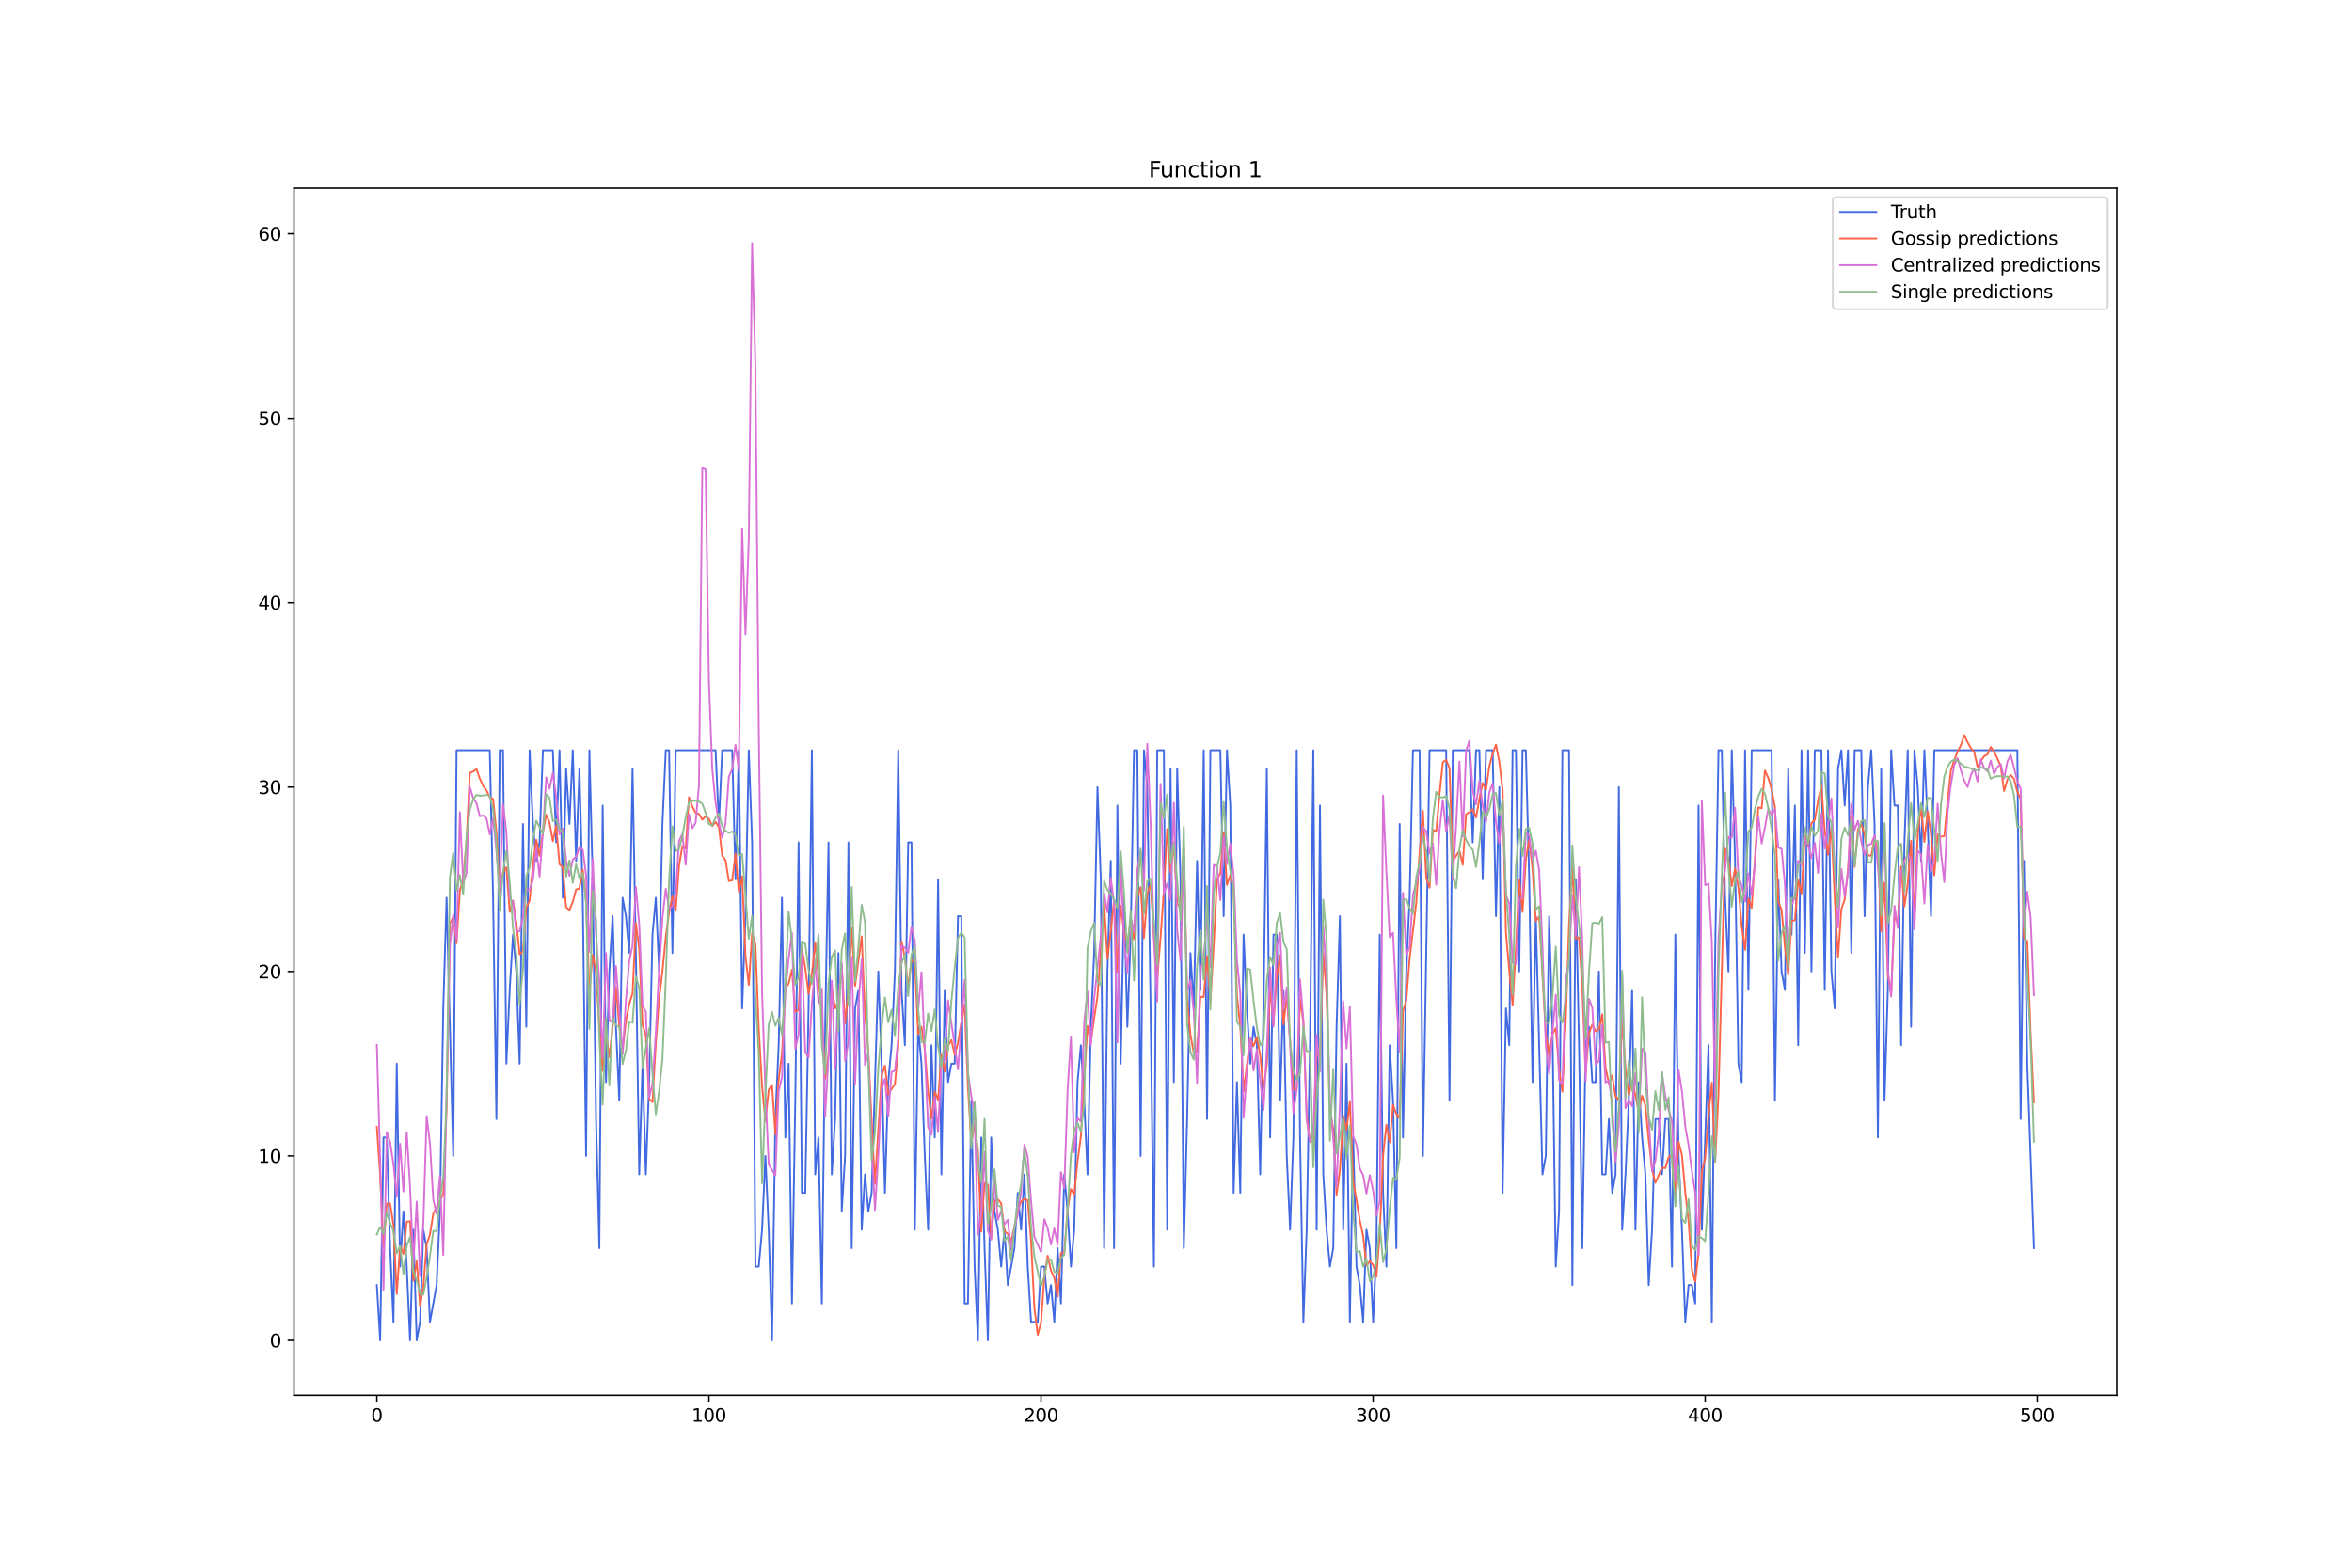 <?xml version="1.0" encoding="utf-8" standalone="no"?>
<!DOCTYPE svg PUBLIC "-//W3C//DTD SVG 1.1//EN"
  "http://www.w3.org/Graphics/SVG/1.1/DTD/svg11.dtd">
<svg xmlns:xlink="http://www.w3.org/1999/xlink" width="1296pt" height="864pt" viewBox="0 0 1296 864" xmlns="http://www.w3.org/2000/svg" version="1.1">
 <defs>
  <style type="text/css">*{stroke-linejoin: round; stroke-linecap: butt}</style>
 </defs>
 <g id="figure_1">
  <g id="patch_1">
   <path d="M 0 864 
L 1296 864 
L 1296 0 
L 0 0 
z
" style="fill: #ffffff"/>
  </g>
  <g id="axes_1">
   <g id="patch_2">
    <path d="M 162 768.96 
L 1166.4 768.96 
L 1166.4 103.68 
L 162 103.68 
z
" style="fill: #ffffff"/>
   </g>
   <g id="matplotlib.axis_1">
    <g id="xtick_1">
     <g id="line2d_1">
      <defs>
       <path id="m299dd15b52" d="M 0 0 
L 0 3.5 
" style="stroke: #000000; stroke-width: 0.8"/>
      </defs>
      <g>
       <use xlink:href="#m299dd15b52" x="207.655" y="768.96" style="stroke: #000000; stroke-width: 0.8"/>
      </g>
     </g>
     <g id="text_1">
      <!-- 0 -->
      <g transform="translate(204.473 783.558) scale(0.1 -0.1)">
       <defs>
        <path id="DejaVuSans-30" d="M 2034 4250 
Q 1547 4250 1301 3770 
Q 1056 3291 1056 2328 
Q 1056 1369 1301 889 
Q 1547 409 2034 409 
Q 2525 409 2770 889 
Q 3016 1369 3016 2328 
Q 3016 3291 2770 3770 
Q 2525 4250 2034 4250 
z
M 2034 4750 
Q 2819 4750 3233 4129 
Q 3647 3509 3647 2328 
Q 3647 1150 3233 529 
Q 2819 -91 2034 -91 
Q 1250 -91 836 529 
Q 422 1150 422 2328 
Q 422 3509 836 4129 
Q 1250 4750 2034 4750 
z
" transform="scale(0.016)"/>
       </defs>
       <use xlink:href="#DejaVuSans-30"/>
      </g>
     </g>
    </g>
    <g id="xtick_2">
     <g id="line2d_2">
      <g>
       <use xlink:href="#m299dd15b52" x="390.639" y="768.96" style="stroke: #000000; stroke-width: 0.8"/>
      </g>
     </g>
     <g id="text_2">
      <!-- 100 -->
      <g transform="translate(381.095 783.558) scale(0.1 -0.1)">
       <defs>
        <path id="DejaVuSans-31" d="M 794 531 
L 1825 531 
L 1825 4091 
L 703 3866 
L 703 4441 
L 1819 4666 
L 2450 4666 
L 2450 531 
L 3481 531 
L 3481 0 
L 794 0 
L 794 531 
z
" transform="scale(0.016)"/>
       </defs>
       <use xlink:href="#DejaVuSans-31"/>
       <use xlink:href="#DejaVuSans-30" x="63.623"/>
       <use xlink:href="#DejaVuSans-30" x="127.246"/>
      </g>
     </g>
    </g>
    <g id="xtick_3">
     <g id="line2d_3">
      <g>
       <use xlink:href="#m299dd15b52" x="573.623" y="768.96" style="stroke: #000000; stroke-width: 0.8"/>
      </g>
     </g>
     <g id="text_3">
      <!-- 200 -->
      <g transform="translate(564.079 783.558) scale(0.1 -0.1)">
       <defs>
        <path id="DejaVuSans-32" d="M 1228 531 
L 3431 531 
L 3431 0 
L 469 0 
L 469 531 
Q 828 903 1448 1529 
Q 2069 2156 2228 2338 
Q 2531 2678 2651 2914 
Q 2772 3150 2772 3378 
Q 2772 3750 2511 3984 
Q 2250 4219 1831 4219 
Q 1534 4219 1204 4116 
Q 875 4013 500 3803 
L 500 4441 
Q 881 4594 1212 4672 
Q 1544 4750 1819 4750 
Q 2544 4750 2975 4387 
Q 3406 4025 3406 3419 
Q 3406 3131 3298 2873 
Q 3191 2616 2906 2266 
Q 2828 2175 2409 1742 
Q 1991 1309 1228 531 
z
" transform="scale(0.016)"/>
       </defs>
       <use xlink:href="#DejaVuSans-32"/>
       <use xlink:href="#DejaVuSans-30" x="63.623"/>
       <use xlink:href="#DejaVuSans-30" x="127.246"/>
      </g>
     </g>
    </g>
    <g id="xtick_4">
     <g id="line2d_4">
      <g>
       <use xlink:href="#m299dd15b52" x="756.607" y="768.96" style="stroke: #000000; stroke-width: 0.8"/>
      </g>
     </g>
     <g id="text_4">
      <!-- 300 -->
      <g transform="translate(747.063 783.558) scale(0.1 -0.1)">
       <defs>
        <path id="DejaVuSans-33" d="M 2597 2516 
Q 3050 2419 3304 2112 
Q 3559 1806 3559 1356 
Q 3559 666 3084 287 
Q 2609 -91 1734 -91 
Q 1441 -91 1130 -33 
Q 819 25 488 141 
L 488 750 
Q 750 597 1062 519 
Q 1375 441 1716 441 
Q 2309 441 2620 675 
Q 2931 909 2931 1356 
Q 2931 1769 2642 2001 
Q 2353 2234 1838 2234 
L 1294 2234 
L 1294 2753 
L 1863 2753 
Q 2328 2753 2575 2939 
Q 2822 3125 2822 3475 
Q 2822 3834 2567 4026 
Q 2313 4219 1838 4219 
Q 1578 4219 1281 4162 
Q 984 4106 628 3988 
L 628 4550 
Q 988 4650 1302 4700 
Q 1616 4750 1894 4750 
Q 2613 4750 3031 4423 
Q 3450 4097 3450 3541 
Q 3450 3153 3228 2886 
Q 3006 2619 2597 2516 
z
" transform="scale(0.016)"/>
       </defs>
       <use xlink:href="#DejaVuSans-33"/>
       <use xlink:href="#DejaVuSans-30" x="63.623"/>
       <use xlink:href="#DejaVuSans-30" x="127.246"/>
      </g>
     </g>
    </g>
    <g id="xtick_5">
     <g id="line2d_5">
      <g>
       <use xlink:href="#m299dd15b52" x="939.591" y="768.96" style="stroke: #000000; stroke-width: 0.8"/>
      </g>
     </g>
     <g id="text_5">
      <!-- 400 -->
      <g transform="translate(930.047 783.558) scale(0.1 -0.1)">
       <defs>
        <path id="DejaVuSans-34" d="M 2419 4116 
L 825 1625 
L 2419 1625 
L 2419 4116 
z
M 2253 4666 
L 3047 4666 
L 3047 1625 
L 3713 1625 
L 3713 1100 
L 3047 1100 
L 3047 0 
L 2419 0 
L 2419 1100 
L 313 1100 
L 313 1709 
L 2253 4666 
z
" transform="scale(0.016)"/>
       </defs>
       <use xlink:href="#DejaVuSans-34"/>
       <use xlink:href="#DejaVuSans-30" x="63.623"/>
       <use xlink:href="#DejaVuSans-30" x="127.246"/>
      </g>
     </g>
    </g>
    <g id="xtick_6">
     <g id="line2d_6">
      <g>
       <use xlink:href="#m299dd15b52" x="1122.575" y="768.96" style="stroke: #000000; stroke-width: 0.8"/>
      </g>
     </g>
     <g id="text_6">
      <!-- 500 -->
      <g transform="translate(1113.032 783.558) scale(0.1 -0.1)">
       <defs>
        <path id="DejaVuSans-35" d="M 691 4666 
L 3169 4666 
L 3169 4134 
L 1269 4134 
L 1269 2991 
Q 1406 3038 1543 3061 
Q 1681 3084 1819 3084 
Q 2600 3084 3056 2656 
Q 3513 2228 3513 1497 
Q 3513 744 3044 326 
Q 2575 -91 1722 -91 
Q 1428 -91 1123 -41 
Q 819 9 494 109 
L 494 744 
Q 775 591 1075 516 
Q 1375 441 1709 441 
Q 2250 441 2565 725 
Q 2881 1009 2881 1497 
Q 2881 1984 2565 2268 
Q 2250 2553 1709 2553 
Q 1456 2553 1204 2497 
Q 953 2441 691 2322 
L 691 4666 
z
" transform="scale(0.016)"/>
       </defs>
       <use xlink:href="#DejaVuSans-35"/>
       <use xlink:href="#DejaVuSans-30" x="63.623"/>
       <use xlink:href="#DejaVuSans-30" x="127.246"/>
      </g>
     </g>
    </g>
   </g>
   <g id="matplotlib.axis_2">
    <g id="ytick_1">
     <g id="line2d_7">
      <defs>
       <path id="mfdc50b9106" d="M 0 0 
L -3.5 0 
" style="stroke: #000000; stroke-width: 0.8"/>
      </defs>
      <g>
       <use xlink:href="#mfdc50b9106" x="162" y="738.72" style="stroke: #000000; stroke-width: 0.8"/>
      </g>
     </g>
     <g id="text_7">
      <!-- 0 -->
      <g transform="translate(148.637 742.519) scale(0.1 -0.1)">
       <use xlink:href="#DejaVuSans-30"/>
      </g>
     </g>
    </g>
    <g id="ytick_2">
     <g id="line2d_8">
      <g>
       <use xlink:href="#mfdc50b9106" x="162" y="637.073" style="stroke: #000000; stroke-width: 0.8"/>
      </g>
     </g>
     <g id="text_8">
      <!-- 10 -->
      <g transform="translate(142.275 640.873) scale(0.1 -0.1)">
       <use xlink:href="#DejaVuSans-31"/>
       <use xlink:href="#DejaVuSans-30" x="63.623"/>
      </g>
     </g>
    </g>
    <g id="ytick_3">
     <g id="line2d_9">
      <g>
       <use xlink:href="#mfdc50b9106" x="162" y="535.427" style="stroke: #000000; stroke-width: 0.8"/>
      </g>
     </g>
     <g id="text_9">
      <!-- 20 -->
      <g transform="translate(142.275 539.226) scale(0.1 -0.1)">
       <use xlink:href="#DejaVuSans-32"/>
       <use xlink:href="#DejaVuSans-30" x="63.623"/>
      </g>
     </g>
    </g>
    <g id="ytick_4">
     <g id="line2d_10">
      <g>
       <use xlink:href="#mfdc50b9106" x="162" y="433.78" style="stroke: #000000; stroke-width: 0.8"/>
      </g>
     </g>
     <g id="text_10">
      <!-- 30 -->
      <g transform="translate(142.275 437.579) scale(0.1 -0.1)">
       <use xlink:href="#DejaVuSans-33"/>
       <use xlink:href="#DejaVuSans-30" x="63.623"/>
      </g>
     </g>
    </g>
    <g id="ytick_5">
     <g id="line2d_11">
      <g>
       <use xlink:href="#mfdc50b9106" x="162" y="332.134" style="stroke: #000000; stroke-width: 0.8"/>
      </g>
     </g>
     <g id="text_11">
      <!-- 40 -->
      <g transform="translate(142.275 335.933) scale(0.1 -0.1)">
       <use xlink:href="#DejaVuSans-34"/>
       <use xlink:href="#DejaVuSans-30" x="63.623"/>
      </g>
     </g>
    </g>
    <g id="ytick_6">
     <g id="line2d_12">
      <g>
       <use xlink:href="#mfdc50b9106" x="162" y="230.487" style="stroke: #000000; stroke-width: 0.8"/>
      </g>
     </g>
     <g id="text_12">
      <!-- 50 -->
      <g transform="translate(142.275 234.286) scale(0.1 -0.1)">
       <use xlink:href="#DejaVuSans-35"/>
       <use xlink:href="#DejaVuSans-30" x="63.623"/>
      </g>
     </g>
    </g>
    <g id="ytick_7">
     <g id="line2d_13">
      <g>
       <use xlink:href="#mfdc50b9106" x="162" y="128.84" style="stroke: #000000; stroke-width: 0.8"/>
      </g>
     </g>
     <g id="text_13">
      <!-- 60 -->
      <g transform="translate(142.275 132.64) scale(0.1 -0.1)">
       <defs>
        <path id="DejaVuSans-36" d="M 2113 2584 
Q 1688 2584 1439 2293 
Q 1191 2003 1191 1497 
Q 1191 994 1439 701 
Q 1688 409 2113 409 
Q 2538 409 2786 701 
Q 3034 994 3034 1497 
Q 3034 2003 2786 2293 
Q 2538 2584 2113 2584 
z
M 3366 4563 
L 3366 3988 
Q 3128 4100 2886 4159 
Q 2644 4219 2406 4219 
Q 1781 4219 1451 3797 
Q 1122 3375 1075 2522 
Q 1259 2794 1537 2939 
Q 1816 3084 2150 3084 
Q 2853 3084 3261 2657 
Q 3669 2231 3669 1497 
Q 3669 778 3244 343 
Q 2819 -91 2113 -91 
Q 1303 -91 875 529 
Q 447 1150 447 2328 
Q 447 3434 972 4092 
Q 1497 4750 2381 4750 
Q 2619 4750 2861 4703 
Q 3103 4656 3366 4563 
z
" transform="scale(0.016)"/>
       </defs>
       <use xlink:href="#DejaVuSans-36"/>
       <use xlink:href="#DejaVuSans-30" x="63.623"/>
      </g>
     </g>
    </g>
   </g>
   <g id="line2d_14">
    <path d="M 207.655 708.226 
L 209.484 738.72 
L 211.314 626.909 
L 213.144 626.909 
L 214.974 687.897 
L 216.804 728.555 
L 218.634 586.25 
L 220.463 698.061 
L 222.293 667.567 
L 224.123 698.061 
L 225.953 738.72 
L 227.783 677.732 
L 229.613 738.72 
L 231.442 728.555 
L 233.272 677.732 
L 235.102 687.897 
L 236.932 728.555 
L 240.592 708.226 
L 242.422 667.567 
L 244.251 555.756 
L 246.081 494.768 
L 249.741 637.073 
L 251.571 413.451 
L 269.869 413.451 
L 271.699 494.768 
L 273.529 616.744 
L 275.359 413.451 
L 277.189 413.451 
L 279.018 586.25 
L 280.848 545.591 
L 282.678 515.097 
L 284.508 535.427 
L 286.338 586.25 
L 288.168 454.11 
L 289.997 565.921 
L 291.827 413.451 
L 293.657 454.11 
L 295.487 474.439 
L 297.317 464.274 
L 299.147 413.451 
L 304.636 413.451 
L 306.466 464.274 
L 308.296 413.451 
L 310.126 494.768 
L 311.956 423.616 
L 313.785 454.11 
L 315.615 413.451 
L 317.445 474.439 
L 319.275 423.616 
L 321.105 494.768 
L 322.935 637.073 
L 324.764 413.451 
L 326.594 484.604 
L 328.424 616.744 
L 330.254 687.897 
L 332.084 443.945 
L 333.914 596.415 
L 335.743 535.427 
L 337.573 504.933 
L 339.403 565.921 
L 341.233 606.579 
L 343.063 494.768 
L 344.893 504.933 
L 346.723 525.262 
L 348.552 423.616 
L 350.382 525.262 
L 352.212 647.238 
L 354.042 586.25 
L 355.872 647.238 
L 357.702 596.415 
L 359.531 515.097 
L 361.361 494.768 
L 363.191 535.427 
L 365.021 454.11 
L 366.851 413.451 
L 368.681 413.451 
L 370.51 525.262 
L 372.34 413.451 
L 394.298 413.451 
L 396.128 454.11 
L 397.958 413.451 
L 403.448 413.451 
L 405.277 484.604 
L 407.107 413.451 
L 408.937 555.756 
L 410.767 504.933 
L 412.597 413.451 
L 414.427 464.274 
L 416.256 698.061 
L 418.086 698.061 
L 419.916 677.732 
L 421.746 637.073 
L 423.576 677.732 
L 425.406 738.72 
L 427.236 616.744 
L 429.065 576.085 
L 430.895 494.768 
L 432.725 626.909 
L 434.555 586.25 
L 436.385 718.391 
L 438.215 606.579 
L 440.044 464.274 
L 441.874 657.403 
L 443.704 657.403 
L 445.534 555.756 
L 447.364 413.451 
L 449.194 647.238 
L 451.023 626.909 
L 452.853 718.391 
L 454.683 565.921 
L 456.513 464.274 
L 458.343 647.238 
L 460.173 616.744 
L 462.003 525.262 
L 463.832 667.567 
L 465.662 637.073 
L 467.492 464.274 
L 469.322 687.897 
L 471.152 555.756 
L 472.982 545.591 
L 474.811 677.732 
L 476.641 647.238 
L 478.471 667.567 
L 480.301 657.403 
L 483.961 535.427 
L 485.79 586.25 
L 487.62 657.403 
L 489.45 596.415 
L 491.28 576.085 
L 493.11 535.427 
L 494.94 413.451 
L 496.77 545.591 
L 498.599 576.085 
L 500.429 464.274 
L 502.259 464.274 
L 504.089 677.732 
L 505.919 565.921 
L 507.749 586.25 
L 509.578 637.073 
L 511.408 677.732 
L 513.238 576.085 
L 515.068 626.909 
L 516.898 484.604 
L 518.728 647.238 
L 520.557 545.591 
L 522.387 596.415 
L 524.217 586.25 
L 526.047 586.25 
L 527.877 504.933 
L 529.707 504.933 
L 531.536 718.391 
L 533.366 718.391 
L 535.196 606.579 
L 537.026 698.061 
L 538.856 738.72 
L 540.686 626.909 
L 542.516 687.897 
L 544.345 738.72 
L 546.175 626.909 
L 548.005 667.567 
L 549.835 677.732 
L 551.665 698.061 
L 553.495 677.732 
L 555.324 708.226 
L 558.984 687.897 
L 560.814 657.403 
L 562.644 677.732 
L 564.474 647.238 
L 566.303 698.061 
L 568.133 728.555 
L 571.793 728.555 
L 573.623 698.061 
L 575.453 698.061 
L 577.283 718.391 
L 579.112 708.226 
L 580.942 728.555 
L 582.772 687.897 
L 584.602 718.391 
L 586.432 647.238 
L 588.262 667.567 
L 590.091 698.061 
L 591.921 677.732 
L 593.751 596.415 
L 595.581 576.085 
L 597.411 606.579 
L 599.241 647.238 
L 601.07 565.921 
L 602.9 525.262 
L 604.73 433.78 
L 606.56 484.604 
L 608.39 687.897 
L 610.22 535.427 
L 612.05 474.439 
L 613.879 687.897 
L 615.709 443.945 
L 617.539 586.25 
L 619.369 494.768 
L 621.199 565.921 
L 623.029 515.097 
L 624.858 413.451 
L 626.688 413.451 
L 628.518 637.073 
L 630.348 413.451 
L 632.178 433.78 
L 634.008 555.756 
L 635.837 698.061 
L 637.667 413.451 
L 641.327 413.451 
L 643.157 677.732 
L 644.987 423.616 
L 646.817 596.415 
L 648.646 423.616 
L 650.476 484.604 
L 652.306 687.897 
L 654.136 616.744 
L 655.966 525.262 
L 657.796 555.756 
L 659.625 474.439 
L 661.455 545.591 
L 663.285 413.451 
L 665.115 616.744 
L 666.945 413.451 
L 672.434 413.451 
L 674.264 504.933 
L 676.094 413.451 
L 677.924 443.945 
L 679.754 657.403 
L 681.583 596.415 
L 683.413 657.403 
L 685.243 515.097 
L 687.073 555.756 
L 688.903 586.25 
L 690.733 565.921 
L 692.563 576.085 
L 694.392 647.238 
L 696.222 555.756 
L 698.052 423.616 
L 699.882 626.909 
L 701.712 515.097 
L 703.542 515.097 
L 705.371 606.579 
L 707.201 545.591 
L 709.031 637.073 
L 710.861 677.732 
L 712.691 626.909 
L 714.521 413.451 
L 716.35 626.909 
L 718.18 728.555 
L 720.01 677.732 
L 721.84 576.085 
L 723.67 413.451 
L 725.5 677.732 
L 727.33 443.945 
L 729.159 647.238 
L 730.989 677.732 
L 732.819 698.061 
L 734.649 687.897 
L 736.479 565.921 
L 738.309 504.933 
L 740.138 677.732 
L 741.968 586.25 
L 743.798 728.555 
L 745.628 626.909 
L 747.458 698.061 
L 749.288 708.226 
L 751.117 728.555 
L 752.947 677.732 
L 754.777 687.897 
L 756.607 728.555 
L 758.437 687.897 
L 760.267 515.097 
L 762.097 657.403 
L 763.926 698.061 
L 765.756 576.085 
L 767.586 606.579 
L 769.416 687.897 
L 771.246 454.11 
L 773.076 626.909 
L 774.905 535.427 
L 776.735 494.768 
L 778.565 413.451 
L 782.225 413.451 
L 784.055 637.073 
L 787.714 413.451 
L 796.864 413.451 
L 798.693 606.579 
L 800.523 413.451 
L 809.672 413.451 
L 811.502 464.274 
L 813.332 413.451 
L 815.162 413.451 
L 816.992 484.604 
L 818.822 413.451 
L 822.481 413.451 
L 824.311 504.933 
L 826.141 433.78 
L 827.971 657.403 
L 829.801 555.756 
L 831.63 576.085 
L 833.46 413.451 
L 835.29 413.451 
L 837.12 535.427 
L 838.95 413.451 
L 840.78 413.451 
L 842.61 484.604 
L 844.439 596.415 
L 846.269 504.933 
L 849.929 647.238 
L 851.759 637.073 
L 853.589 504.933 
L 855.418 565.921 
L 857.248 698.061 
L 859.078 667.567 
L 860.908 413.451 
L 864.568 413.451 
L 866.397 708.226 
L 868.227 484.604 
L 870.057 576.085 
L 871.887 687.897 
L 873.717 576.085 
L 875.547 565.921 
L 877.377 596.415 
L 879.206 596.415 
L 881.036 535.427 
L 882.866 647.238 
L 884.696 647.238 
L 886.526 616.744 
L 888.356 657.403 
L 890.185 647.238 
L 892.015 433.78 
L 893.845 677.732 
L 895.675 647.238 
L 897.505 606.579 
L 899.335 545.591 
L 901.164 677.732 
L 902.994 596.415 
L 904.824 626.909 
L 906.654 647.238 
L 908.484 708.226 
L 910.314 677.732 
L 912.144 616.744 
L 913.973 616.744 
L 915.803 647.238 
L 917.633 616.744 
L 919.463 616.744 
L 921.293 698.061 
L 923.123 515.097 
L 924.952 637.073 
L 926.782 677.732 
L 928.612 728.555 
L 930.442 708.226 
L 932.272 708.226 
L 934.102 718.391 
L 935.931 443.945 
L 937.761 677.732 
L 941.421 576.085 
L 943.251 728.555 
L 945.081 525.262 
L 946.911 413.451 
L 948.74 413.451 
L 950.57 494.768 
L 952.4 535.427 
L 954.23 413.451 
L 956.06 474.439 
L 957.89 586.25 
L 959.719 596.415 
L 961.549 413.451 
L 963.379 545.591 
L 965.209 413.451 
L 976.188 413.451 
L 978.018 606.579 
L 979.848 484.604 
L 981.678 535.427 
L 983.507 545.591 
L 985.337 423.616 
L 987.167 515.097 
L 988.997 443.945 
L 990.827 576.085 
L 992.657 413.451 
L 994.486 525.262 
L 996.316 413.451 
L 998.146 535.427 
L 999.976 413.451 
L 1003.636 413.451 
L 1005.465 545.591 
L 1007.295 413.451 
L 1009.125 535.427 
L 1010.955 555.756 
L 1012.785 423.616 
L 1014.615 413.451 
L 1016.444 443.945 
L 1018.274 413.451 
L 1020.104 525.262 
L 1021.934 413.451 
L 1025.594 413.451 
L 1027.424 504.933 
L 1029.253 433.78 
L 1031.083 413.451 
L 1032.913 454.11 
L 1034.743 626.909 
L 1036.573 423.616 
L 1038.403 606.579 
L 1040.232 545.591 
L 1042.062 413.451 
L 1043.892 443.945 
L 1045.722 443.945 
L 1047.552 576.085 
L 1049.382 464.274 
L 1051.211 413.451 
L 1053.041 565.921 
L 1054.871 413.451 
L 1056.701 433.78 
L 1058.531 474.439 
L 1060.361 413.451 
L 1062.191 454.11 
L 1064.02 504.933 
L 1065.85 413.451 
L 1111.596 413.451 
L 1113.426 616.744 
L 1115.256 474.439 
L 1117.086 586.25 
L 1120.745 687.897 
L 1120.745 687.897 
" clip-path="url(#pa880fc4783)" style="fill: none; stroke: #4169e1; stroke-linecap: square"/>
   </g>
   <g id="line2d_15">
    <path d="M 207.655 620.974 
L 209.484 647.77 
L 211.314 687.276 
L 213.144 663.306 
L 214.974 663.301 
L 216.804 675.081 
L 218.634 713.156 
L 220.463 686.807 
L 222.293 691.045 
L 224.123 673.338 
L 225.953 673.016 
L 227.783 705.777 
L 229.613 695.044 
L 231.442 719.552 
L 233.272 709.384 
L 235.102 685.671 
L 236.932 680.374 
L 238.762 668.859 
L 244.251 658.124 
L 246.081 611.16 
L 247.911 508.856 
L 249.741 505.59 
L 251.571 519.853 
L 253.401 490.837 
L 255.23 484.422 
L 257.06 463.523 
L 258.89 425.964 
L 260.72 425.201 
L 262.55 423.88 
L 264.38 429.161 
L 266.209 433.098 
L 268.039 435.543 
L 269.869 439.427 
L 271.699 440.266 
L 273.529 458.45 
L 275.359 491.98 
L 277.189 480.88 
L 279.018 478.022 
L 280.848 502.555 
L 282.678 496.352 
L 284.508 508.352 
L 286.338 525.982 
L 288.168 524.244 
L 289.997 500.226 
L 291.827 496.403 
L 293.657 476.872 
L 295.487 462.811 
L 297.317 471.676 
L 299.147 458.833 
L 300.976 449.049 
L 302.806 453.339 
L 304.636 463.61 
L 306.466 454.897 
L 308.296 476.36 
L 310.126 477.901 
L 311.956 500.037 
L 313.785 501.526 
L 315.615 497.083 
L 317.445 490.198 
L 319.275 489.745 
L 321.105 479.197 
L 322.935 495.958 
L 324.764 546.105 
L 326.594 526.163 
L 328.424 535.37 
L 330.254 565.948 
L 332.084 590.16 
L 333.914 569.928 
L 335.743 582.633 
L 337.573 566.126 
L 339.403 544.132 
L 341.233 565.433 
L 343.063 579.164 
L 344.893 562.693 
L 346.723 553.317 
L 348.552 547.588 
L 350.382 508.821 
L 352.212 522.971 
L 354.042 564.719 
L 355.872 570.861 
L 357.702 605.752 
L 359.531 607.408 
L 361.361 575.148 
L 363.191 550.167 
L 365.021 535.329 
L 366.851 516.405 
L 368.681 502.728 
L 370.51 493.989 
L 372.34 501.829 
L 374.17 477.26 
L 376 466.28 
L 377.83 467.638 
L 379.66 439.373 
L 381.489 444.437 
L 383.319 448.023 
L 385.149 448.555 
L 386.979 451.766 
L 388.809 449.849 
L 390.639 451.27 
L 392.469 455.248 
L 394.298 452.945 
L 396.128 455.808 
L 397.958 471.63 
L 399.788 474.043 
L 401.618 485.618 
L 403.448 485.226 
L 405.277 470.466 
L 407.107 491.607 
L 408.937 483.005 
L 410.767 526.465 
L 412.597 542.889 
L 414.427 514.303 
L 416.256 520.375 
L 418.086 566.772 
L 419.916 598.591 
L 421.746 617.941 
L 423.576 600.583 
L 425.406 597.981 
L 427.236 625.178 
L 429.065 594.906 
L 430.895 580.597 
L 432.725 544.891 
L 434.555 542.085 
L 436.385 534.434 
L 438.215 557.688 
L 440.044 556.646 
L 441.874 522.613 
L 443.704 533.588 
L 445.534 547.739 
L 447.364 536.941 
L 449.194 519.408 
L 451.023 538.181 
L 452.853 560.287 
L 454.683 594.483 
L 456.513 581.484 
L 458.343 544.218 
L 460.173 555.809 
L 462.003 551.256 
L 463.832 532.338 
L 465.662 564.033 
L 467.492 545.966 
L 469.322 511.199 
L 471.152 543.355 
L 474.811 516.07 
L 476.641 558.717 
L 478.471 579.308 
L 480.301 617.953 
L 482.131 652.447 
L 485.79 592.756 
L 487.62 587.281 
L 489.45 603.215 
L 491.28 600.207 
L 493.11 597.595 
L 494.94 577.476 
L 496.77 518.866 
L 498.599 527.617 
L 500.429 544.292 
L 502.259 528.953 
L 504.089 530.403 
L 505.919 569.971 
L 507.749 565.833 
L 509.578 578.558 
L 511.408 601.362 
L 513.238 616.438 
L 515.068 601.789 
L 516.898 606.174 
L 518.728 581.323 
L 520.557 590.576 
L 522.387 576.361 
L 524.217 573.233 
L 526.047 581.254 
L 527.877 574.848 
L 529.707 563.301 
L 531.536 553.598 
L 533.366 599.462 
L 535.196 629.626 
L 537.026 620.069 
L 538.856 634.159 
L 540.686 678.793 
L 542.516 651.951 
L 544.345 652.884 
L 546.175 682.576 
L 548.005 661.879 
L 549.835 660.903 
L 551.665 663.181 
L 553.495 678.445 
L 555.324 680.074 
L 557.154 684.066 
L 558.984 676.208 
L 560.814 667.168 
L 562.644 662.343 
L 564.474 660.641 
L 566.303 661.547 
L 568.133 683.671 
L 569.963 720.847 
L 571.793 735.682 
L 573.623 728.954 
L 575.453 703.795 
L 577.283 692.044 
L 579.112 700.216 
L 580.942 704.255 
L 582.772 714.69 
L 584.602 690.573 
L 586.432 690.165 
L 588.262 666.594 
L 590.091 655.34 
L 591.921 658.372 
L 593.751 640.227 
L 595.581 626.376 
L 597.411 594.954 
L 599.241 565.48 
L 601.07 574.586 
L 602.9 561.221 
L 604.73 549.228 
L 608.39 497.63 
L 610.22 528.43 
L 612.05 513.257 
L 613.879 496.132 
L 615.709 535.548 
L 617.539 499.111 
L 619.369 513.442 
L 621.199 520.136 
L 623.029 507.525 
L 624.858 517.678 
L 626.688 494.495 
L 628.518 488.926 
L 630.348 517.063 
L 632.178 492.306 
L 634.008 487.272 
L 635.837 515.57 
L 637.667 539.379 
L 639.497 516.584 
L 641.327 490.29 
L 643.157 456.883 
L 644.987 480.793 
L 646.817 464.297 
L 648.646 498.335 
L 650.476 499.928 
L 652.306 467.399 
L 654.136 550.579 
L 655.966 570.441 
L 657.796 580.242 
L 659.625 579.175 
L 661.455 549.429 
L 663.285 549.483 
L 665.115 527.068 
L 666.945 551.728 
L 668.775 521.361 
L 670.604 484.564 
L 672.434 481.339 
L 674.264 458.943 
L 676.094 487.687 
L 677.924 482.288 
L 679.754 490.486 
L 681.583 548.829 
L 683.413 565.281 
L 685.243 601.577 
L 688.903 572.012 
L 690.733 576.635 
L 692.563 571.578 
L 694.392 581.676 
L 696.222 599.708 
L 698.052 586.823 
L 699.882 543.676 
L 701.712 564.448 
L 703.542 538.063 
L 705.371 526.52 
L 707.201 564.656 
L 709.031 549.21 
L 710.861 573.127 
L 712.691 600.426 
L 714.521 600.201 
L 716.35 550.565 
L 718.18 563.349 
L 720.01 614.296 
L 721.84 629.2 
L 723.67 629.154 
L 725.5 578.419 
L 727.33 584.332 
L 729.159 525.065 
L 730.989 548.234 
L 732.819 612.318 
L 734.649 622.16 
L 736.479 658.593 
L 738.309 644.919 
L 740.138 614.894 
L 741.968 622.8 
L 743.798 606.764 
L 745.628 650.923 
L 747.458 661.29 
L 749.288 672.574 
L 751.117 681.099 
L 752.947 697.558 
L 754.777 695.026 
L 756.607 697.131 
L 758.437 703.678 
L 760.267 680.117 
L 762.097 637.183 
L 763.926 619.9 
L 765.756 629.569 
L 767.586 609.029 
L 769.416 613.936 
L 771.246 616.269 
L 773.076 557.308 
L 774.905 551.295 
L 776.735 528.361 
L 780.395 497.534 
L 782.225 469.787 
L 784.055 446.854 
L 785.884 483.752 
L 787.714 489.259 
L 789.544 457.239 
L 791.374 458.342 
L 793.204 437.674 
L 795.034 420.128 
L 796.864 418.801 
L 798.693 423.363 
L 800.523 474.491 
L 804.183 468.901 
L 806.013 476.638 
L 807.843 448.735 
L 809.672 447.668 
L 811.502 445.951 
L 813.332 450.553 
L 815.162 440.334 
L 816.992 431.501 
L 818.822 435.364 
L 820.651 422.227 
L 822.481 415.362 
L 824.311 410.375 
L 826.141 419.829 
L 827.971 435.529 
L 829.801 514.024 
L 831.63 534.981 
L 833.46 553.949 
L 835.29 522.714 
L 837.12 485.001 
L 838.95 502.631 
L 840.78 473.725 
L 842.61 462.678 
L 844.439 478.866 
L 846.269 507.57 
L 848.099 505.031 
L 851.759 569.795 
L 853.589 582.176 
L 855.418 570.087 
L 857.248 566.699 
L 859.078 589.445 
L 860.908 601.661 
L 862.738 563.309 
L 864.568 509.497 
L 866.397 477.422 
L 868.227 517.335 
L 870.057 516.578 
L 871.887 544.28 
L 873.717 591.192 
L 875.547 569.524 
L 877.377 564.603 
L 879.206 568.42 
L 881.036 567.463 
L 882.866 559.006 
L 884.696 588.441 
L 886.526 597.131 
L 888.356 592.686 
L 890.185 604.235 
L 892.015 606.227 
L 893.845 562.094 
L 895.675 588.842 
L 897.505 603.372 
L 899.335 596.378 
L 901.164 603.89 
L 902.994 612.714 
L 904.824 603.859 
L 906.654 609.507 
L 908.484 628.321 
L 910.314 644.435 
L 912.144 651.87 
L 915.803 643.612 
L 917.633 643.792 
L 919.463 637.66 
L 921.293 636.57 
L 923.123 658.067 
L 924.952 629.314 
L 926.782 636.637 
L 928.612 657.021 
L 930.442 673.253 
L 932.272 699.691 
L 934.102 706.437 
L 935.931 690.641 
L 937.761 645.616 
L 939.591 638.192 
L 941.421 614.349 
L 943.251 596.682 
L 945.081 640.218 
L 946.911 602.901 
L 950.57 467.714 
L 952.4 473.33 
L 954.23 488.282 
L 956.06 478.714 
L 957.89 489.254 
L 959.719 510.529 
L 961.549 523.463 
L 963.379 495.184 
L 965.209 500.379 
L 968.869 444.968 
L 970.698 445.457 
L 972.528 424.627 
L 974.358 428.737 
L 976.188 435.203 
L 978.018 444.793 
L 979.848 496.803 
L 981.678 501.467 
L 983.507 521.731 
L 985.337 537.273 
L 987.167 507.581 
L 988.997 507.167 
L 990.827 484.831 
L 992.657 492.417 
L 994.486 460.664 
L 996.316 466.594 
L 998.146 453.498 
L 999.976 451.972 
L 1001.806 441.201 
L 1003.636 433.046 
L 1005.465 457.992 
L 1007.295 471.126 
L 1009.125 456.013 
L 1010.955 494.838 
L 1012.785 527.897 
L 1014.615 501.037 
L 1016.444 495.786 
L 1018.274 479.237 
L 1020.104 450.099 
L 1021.934 477.864 
L 1023.764 457.119 
L 1025.594 454.137 
L 1027.424 459.958 
L 1029.253 471.546 
L 1031.083 471.538 
L 1032.913 461.997 
L 1034.743 468.313 
L 1036.573 513.287 
L 1038.403 486.404 
L 1040.232 537.072 
L 1042.062 547.671 
L 1043.892 505.05 
L 1045.722 508.547 
L 1047.552 477.501 
L 1049.382 499.573 
L 1051.211 486.908 
L 1053.041 463.345 
L 1054.871 506.214 
L 1056.701 459.753 
L 1058.531 444.263 
L 1060.361 464.016 
L 1062.191 447.211 
L 1064.02 460.028 
L 1065.85 482.438 
L 1067.68 459.838 
L 1069.51 461.104 
L 1071.34 460.813 
L 1073.17 441.735 
L 1074.999 424.58 
L 1076.829 418.937 
L 1078.659 414.229 
L 1080.489 410.665 
L 1082.319 405.106 
L 1084.149 409.057 
L 1085.978 412.203 
L 1087.808 414.465 
L 1089.638 422.57 
L 1091.468 419.468 
L 1093.298 416.817 
L 1095.128 415.722 
L 1096.958 411.652 
L 1098.787 414.28 
L 1100.617 418.024 
L 1102.447 422.292 
L 1104.277 435.97 
L 1106.107 429.659 
L 1107.937 427.032 
L 1109.766 429.324 
L 1111.596 436.37 
L 1113.426 440.382 
L 1115.256 517.072 
L 1117.086 518.64 
L 1118.916 569.354 
L 1120.745 607.541 
L 1120.745 607.541 
" clip-path="url(#pa880fc4783)" style="fill: none; stroke: #ff6347; stroke-linecap: square"/>
   </g>
   <g id="line2d_16">
    <path d="M 207.655 575.857 
L 209.484 639.488 
L 211.314 711.077 
L 213.144 623.935 
L 214.974 629.368 
L 216.804 641.672 
L 218.634 659.702 
L 220.463 630.36 
L 222.293 656.719 
L 224.123 623.925 
L 225.953 654.162 
L 227.783 697.049 
L 229.613 662.216 
L 231.442 703.294 
L 233.272 674.216 
L 235.102 615.016 
L 236.932 630.476 
L 238.762 661.288 
L 240.592 668.988 
L 242.422 648.006 
L 244.251 691.681 
L 246.081 601.149 
L 247.911 521.369 
L 249.741 504.106 
L 251.571 517.871 
L 253.401 447.609 
L 255.23 486.625 
L 257.06 481.115 
L 258.89 433.813 
L 260.72 439.781 
L 262.55 442.766 
L 264.38 449.875 
L 266.209 449.432 
L 268.039 450.961 
L 269.869 459.785 
L 271.699 450.751 
L 273.529 468.91 
L 275.359 492.56 
L 277.189 443.275 
L 279.018 458.344 
L 280.848 495.412 
L 282.678 497.09 
L 284.508 513.373 
L 286.338 513.17 
L 288.168 505.444 
L 289.997 490.147 
L 291.827 490.617 
L 293.657 484.816 
L 295.487 467.538 
L 297.317 483.152 
L 299.147 458.65 
L 300.976 428.398 
L 302.806 434.599 
L 304.636 425.884 
L 306.466 439.306 
L 308.296 459.911 
L 310.126 456.658 
L 311.956 474.287 
L 313.785 482.696 
L 315.615 473.679 
L 317.445 472.251 
L 319.275 466.932 
L 321.105 468.235 
L 322.935 482.388 
L 324.764 524.641 
L 326.594 473.151 
L 328.424 515.153 
L 330.254 540.577 
L 332.084 583.241 
L 333.914 525.251 
L 335.743 562.055 
L 337.573 563.283 
L 339.403 532.468 
L 343.063 581.166 
L 344.893 550.979 
L 346.723 529.806 
L 348.552 520.976 
L 350.382 488.874 
L 352.212 509.282 
L 354.042 554.019 
L 355.872 557.803 
L 357.702 604.797 
L 359.531 597.219 
L 361.361 568.857 
L 363.191 534.284 
L 365.021 505.978 
L 366.851 489.823 
L 368.681 500.987 
L 370.51 499.638 
L 372.34 492.777 
L 374.17 463.56 
L 376 459.656 
L 377.83 476.583 
L 379.66 448.745 
L 381.489 456.458 
L 383.319 453.429 
L 385.149 432.777 
L 386.979 257.755 
L 388.809 258.812 
L 390.639 375.132 
L 392.469 423.699 
L 394.298 442.51 
L 396.128 453.326 
L 397.958 461.656 
L 399.788 453.84 
L 401.618 428.078 
L 403.448 423.782 
L 405.277 410.46 
L 407.107 424.538 
L 408.937 291.176 
L 410.767 349.631 
L 412.597 297.177 
L 414.427 133.92 
L 416.256 202.398 
L 418.086 400.023 
L 419.916 546.64 
L 421.746 601.179 
L 423.576 641.736 
L 427.236 647.824 
L 429.065 601.39 
L 430.895 593.672 
L 432.725 546.253 
L 434.555 528.438 
L 436.385 514.247 
L 438.215 578.095 
L 440.044 569.856 
L 441.874 523.93 
L 443.704 579.773 
L 445.534 582.856 
L 447.364 553.617 
L 449.194 530.171 
L 451.023 552.856 
L 452.853 544.845 
L 454.683 615.424 
L 456.513 582.28 
L 458.343 540.427 
L 460.173 589.304 
L 462.003 551.565 
L 463.832 530.569 
L 465.662 584.904 
L 467.492 574.281 
L 469.322 527.44 
L 471.152 597.309 
L 472.982 554.262 
L 474.811 528.817 
L 476.641 587 
L 478.471 580.351 
L 480.301 630.411 
L 482.131 666.858 
L 483.961 636.756 
L 485.79 599.897 
L 487.62 594.533 
L 489.45 615.092 
L 491.28 590.734 
L 493.11 590.091 
L 494.94 572.311 
L 496.77 521.125 
L 498.599 522.283 
L 500.429 525.071 
L 502.259 510.582 
L 504.089 518.416 
L 505.919 556.897 
L 507.749 535.774 
L 511.408 621.215 
L 513.238 625.34 
L 515.068 604.598 
L 516.898 623.975 
L 518.728 585.385 
L 520.557 584.157 
L 522.387 551.323 
L 526.047 576.178 
L 527.877 589.398 
L 531.536 539.998 
L 533.366 591.248 
L 535.196 604.135 
L 537.026 613.592 
L 538.856 680.543 
L 540.686 668.666 
L 542.516 634.978 
L 544.345 678.262 
L 546.175 683.156 
L 548.005 648.884 
L 549.835 672.314 
L 551.665 667.617 
L 553.495 674.781 
L 555.324 672.222 
L 557.154 688.881 
L 558.984 676.28 
L 560.814 669.541 
L 562.644 656.594 
L 564.474 630.892 
L 566.303 637.44 
L 568.133 661.79 
L 569.963 681.641 
L 573.623 690.099 
L 575.453 671.942 
L 577.283 676.878 
L 579.112 685.987 
L 580.942 677.002 
L 582.772 685.954 
L 584.602 645.989 
L 586.432 655.046 
L 588.262 600.809 
L 590.091 571.226 
L 591.921 635.069 
L 593.751 616.135 
L 595.581 618.038 
L 597.411 563.278 
L 599.241 546.422 
L 601.07 576.236 
L 602.9 550.523 
L 606.56 516.182 
L 608.39 492.221 
L 610.22 502.831 
L 612.05 483.755 
L 613.879 497.852 
L 615.709 574.582 
L 617.539 473.539 
L 619.369 518.551 
L 621.199 535.939 
L 623.029 505.541 
L 624.858 513.439 
L 626.688 479.367 
L 628.518 469.039 
L 630.348 490.834 
L 632.178 409.849 
L 634.008 453.76 
L 635.837 517.982 
L 637.667 551.942 
L 639.497 431.979 
L 641.327 492.785 
L 643.157 486.915 
L 644.987 495.739 
L 646.817 442.397 
L 648.646 512.559 
L 650.476 529.56 
L 652.306 472.223 
L 654.136 546.167 
L 655.966 540.363 
L 657.796 557.514 
L 659.625 596.805 
L 661.455 534.941 
L 663.285 527.705 
L 665.115 505.549 
L 666.945 532.907 
L 668.775 476.626 
L 670.604 477.648 
L 672.434 496.062 
L 674.264 461.376 
L 676.094 476.281 
L 677.924 464.967 
L 679.754 482.298 
L 681.583 529.098 
L 683.413 547.627 
L 685.243 616.093 
L 687.073 590.531 
L 688.903 571.793 
L 690.733 589.931 
L 692.563 578.3 
L 696.222 611.784 
L 698.052 578.565 
L 699.882 533.237 
L 701.712 565.919 
L 703.542 521.452 
L 705.371 514.134 
L 707.201 556.401 
L 709.031 544.172 
L 710.861 576.364 
L 712.691 613.592 
L 714.521 600.563 
L 716.35 539.8 
L 718.18 562.026 
L 720.01 617.336 
L 721.84 629.323 
L 723.67 625.365 
L 725.5 570.434 
L 727.33 590.498 
L 729.159 510.26 
L 730.989 538.237 
L 732.819 606.71 
L 734.649 627.42 
L 736.479 654.401 
L 738.309 608.397 
L 740.138 551.696 
L 741.968 577.864 
L 743.798 554.956 
L 745.628 626.349 
L 747.458 630.774 
L 749.288 643.999 
L 751.117 647.666 
L 752.947 657.764 
L 754.777 647.657 
L 756.607 656.278 
L 758.437 669.951 
L 760.267 661.64 
L 762.097 438.375 
L 763.926 480.467 
L 765.756 516.552 
L 767.586 514.066 
L 769.416 550.855 
L 771.246 580.012 
L 773.076 492.069 
L 774.905 526.348 
L 776.735 521.992 
L 778.565 493.12 
L 780.395 486.504 
L 782.225 478.857 
L 784.055 456.059 
L 785.884 458.039 
L 787.714 470.354 
L 789.544 464.867 
L 791.374 487.6 
L 793.204 457.566 
L 795.034 440.974 
L 796.864 458.234 
L 798.693 449.041 
L 800.523 485.085 
L 802.353 454.643 
L 804.183 419.686 
L 806.013 461.093 
L 807.843 413.785 
L 809.672 408.221 
L 811.502 435.873 
L 813.332 443.315 
L 815.162 430.439 
L 816.992 443.98 
L 818.822 453.211 
L 820.651 436.749 
L 822.481 431.693 
L 824.311 453.301 
L 826.141 464.807 
L 827.971 443.498 
L 829.801 493.171 
L 831.63 498.017 
L 833.46 530.468 
L 835.29 531.321 
L 837.12 495.937 
L 838.95 494.369 
L 840.78 459.167 
L 842.61 460.235 
L 844.439 474.569 
L 846.269 468.88 
L 848.099 479.402 
L 849.929 521.634 
L 851.759 576.32 
L 853.589 591.693 
L 857.248 548.177 
L 859.078 595.435 
L 860.908 597.208 
L 862.738 540.859 
L 864.568 528.657 
L 866.397 493.347 
L 868.227 515.768 
L 870.057 477.909 
L 871.887 518.765 
L 873.717 595.884 
L 875.547 550.538 
L 877.377 555.374 
L 879.206 586.768 
L 881.036 584.699 
L 882.866 564.607 
L 884.696 596.625 
L 886.526 595.637 
L 888.356 608.263 
L 890.185 640.261 
L 892.015 620.238 
L 893.845 537.984 
L 895.675 610.791 
L 897.505 606.395 
L 899.335 609.664 
L 901.164 591.248 
L 902.994 615.835 
L 904.824 577.978 
L 906.654 580.028 
L 908.484 617.084 
L 910.314 645.539 
L 912.144 639.783 
L 913.973 625.319 
L 915.803 591.631 
L 917.633 604.222 
L 919.463 611.663 
L 921.293 617.849 
L 923.123 650.835 
L 924.952 589.846 
L 926.782 601.389 
L 928.612 620.815 
L 930.442 631.27 
L 932.272 645.589 
L 934.102 657.121 
L 935.931 691.595 
L 937.761 441.484 
L 939.591 487.904 
L 941.421 486.952 
L 943.251 518.9 
L 945.081 605.89 
L 946.911 518.306 
L 948.74 488.193 
L 950.57 479.714 
L 952.4 461.219 
L 954.23 461.587 
L 956.06 445.129 
L 957.89 482.928 
L 959.719 488.203 
L 961.549 496.883 
L 963.379 481.452 
L 965.209 493.374 
L 967.039 475.028 
L 968.869 449.761 
L 970.698 464.857 
L 972.528 455.754 
L 974.358 445.838 
L 976.188 449.136 
L 978.018 445.873 
L 979.848 467.094 
L 981.678 467.923 
L 983.507 487.603 
L 985.337 525.755 
L 987.167 498.917 
L 988.997 494.248 
L 990.827 474.407 
L 992.657 476.693 
L 994.486 461.918 
L 996.316 465.323 
L 998.146 472.951 
L 999.976 464.557 
L 1001.806 481.092 
L 1003.636 448.515 
L 1005.465 467.704 
L 1009.125 440.003 
L 1010.955 479.104 
L 1012.785 511.138 
L 1014.615 478.937 
L 1016.444 494.043 
L 1018.274 480.903 
L 1020.104 442.726 
L 1021.934 457.408 
L 1023.764 452.383 
L 1025.594 463.899 
L 1027.424 471.137 
L 1029.253 465.713 
L 1031.083 465.105 
L 1032.913 460.416 
L 1034.743 477.782 
L 1036.573 500.055 
L 1038.403 454.173 
L 1040.232 534.544 
L 1042.062 549.308 
L 1043.892 499.255 
L 1045.722 511.467 
L 1047.552 481 
L 1049.382 474.249 
L 1051.211 471.095 
L 1053.041 473.443 
L 1054.871 512.221 
L 1056.701 468.842 
L 1058.531 470.8 
L 1060.361 498.001 
L 1062.191 465.572 
L 1064.02 480.391 
L 1065.85 473.5 
L 1067.68 442.918 
L 1069.51 469.747 
L 1071.34 486.166 
L 1073.17 447.54 
L 1074.999 432.277 
L 1076.829 421.596 
L 1078.659 417.799 
L 1080.489 424.545 
L 1082.319 430.209 
L 1084.149 433.73 
L 1085.978 427.292 
L 1087.808 423.458 
L 1089.638 430.749 
L 1091.468 418.543 
L 1093.298 423.421 
L 1095.128 425.112 
L 1096.958 419.154 
L 1098.787 426.543 
L 1100.617 422.791 
L 1102.447 421.086 
L 1104.277 429.151 
L 1106.107 419.74 
L 1107.937 416.02 
L 1109.766 423.05 
L 1111.596 430.646 
L 1113.426 434.652 
L 1115.256 511.214 
L 1117.086 491.391 
L 1118.916 505.694 
L 1120.745 548.559 
L 1120.745 548.559 
" clip-path="url(#pa880fc4783)" style="fill: none; stroke: #da70d6; stroke-linecap: square"/>
   </g>
   <g id="line2d_17">
    <path d="M 207.655 680.309 
L 209.484 676.269 
L 211.314 680.074 
L 213.144 668.161 
L 214.974 673.99 
L 216.804 678.521 
L 218.634 690.707 
L 220.463 686.619 
L 222.293 702.201 
L 224.123 686.756 
L 225.953 681.683 
L 227.783 700.505 
L 229.613 705.76 
L 231.442 712.816 
L 233.272 713.533 
L 235.102 703.907 
L 236.932 692.061 
L 238.762 678.372 
L 240.592 678.529 
L 242.422 660.348 
L 244.251 648.847 
L 246.081 606.168 
L 247.911 483.421 
L 249.741 469.921 
L 251.571 490.864 
L 253.401 482.298 
L 255.23 492.991 
L 257.06 460.849 
L 258.89 446.228 
L 260.72 440.593 
L 262.55 438.022 
L 264.38 438.595 
L 268.039 438.076 
L 269.869 438.612 
L 271.699 446.016 
L 273.529 464.597 
L 275.359 501.389 
L 277.189 480.606 
L 279.018 468.821 
L 280.848 485.859 
L 282.678 511.48 
L 284.508 525.822 
L 286.338 553.361 
L 288.168 534.167 
L 289.997 482.726 
L 291.827 478.16 
L 293.657 463.087 
L 295.487 452.317 
L 297.317 456.005 
L 299.147 459.405 
L 300.976 437.643 
L 302.806 439.67 
L 304.636 452.535 
L 306.466 451.63 
L 308.296 456.785 
L 310.126 458.576 
L 311.956 483.138 
L 313.785 474.191 
L 315.615 486.547 
L 317.445 476.272 
L 319.275 484.257 
L 321.105 481.203 
L 322.935 497.812 
L 324.764 567.135 
L 326.594 491.176 
L 328.424 506.832 
L 330.254 572.265 
L 332.084 608.857 
L 333.914 561.119 
L 335.743 598.228 
L 337.573 561.166 
L 339.403 565.2 
L 341.233 565.853 
L 343.063 586.413 
L 344.893 578.948 
L 346.723 562.97 
L 348.552 563.745 
L 350.382 538.206 
L 352.212 544.342 
L 354.042 588.322 
L 357.702 566.643 
L 359.531 591.969 
L 361.361 614.149 
L 363.191 601.451 
L 365.021 583.547 
L 366.851 539.67 
L 368.681 485.26 
L 370.51 455.396 
L 372.34 469.225 
L 374.17 467.889 
L 376 460.809 
L 377.83 450.445 
L 379.66 442.098 
L 381.489 441.447 
L 383.319 441.258 
L 385.149 441.791 
L 386.979 442.931 
L 388.809 448.037 
L 390.639 454.215 
L 392.469 454.863 
L 394.298 450.57 
L 396.128 448.433 
L 397.958 455.198 
L 399.788 457.934 
L 401.618 459.038 
L 403.448 458.256 
L 405.277 460.262 
L 407.107 471.595 
L 408.937 470.671 
L 410.767 493.294 
L 412.597 517.439 
L 414.427 504.643 
L 416.256 549.829 
L 418.086 580.368 
L 419.916 652.125 
L 421.746 604.223 
L 423.576 564.622 
L 425.406 557.812 
L 427.236 565.337 
L 429.065 560.758 
L 430.895 570.493 
L 432.725 542.488 
L 434.555 502.249 
L 436.385 518.793 
L 438.215 542.95 
L 440.044 538.476 
L 441.874 518.853 
L 443.704 520.187 
L 445.534 534.545 
L 447.364 542.195 
L 449.194 532.517 
L 451.023 515.161 
L 452.853 576.179 
L 454.683 591.848 
L 456.513 541.458 
L 458.343 527.329 
L 460.173 523.861 
L 462.003 568.224 
L 463.832 523.411 
L 465.662 514.401 
L 467.492 553.782 
L 469.322 488.866 
L 471.152 540.959 
L 472.982 522.2 
L 474.811 498.729 
L 476.641 508.245 
L 478.471 586.942 
L 480.301 639.675 
L 482.131 623.908 
L 483.961 588.548 
L 485.79 566.264 
L 487.62 549.779 
L 489.45 563.421 
L 491.28 556.517 
L 493.11 570.57 
L 494.94 544.245 
L 496.77 530.614 
L 498.599 526.304 
L 500.429 549.016 
L 502.259 526.07 
L 504.089 521.685 
L 505.919 555.894 
L 507.749 574.232 
L 509.578 574.664 
L 511.408 558.619 
L 513.238 568.231 
L 515.068 556.274 
L 516.898 576.467 
L 518.728 588.088 
L 520.557 572.617 
L 522.387 579.12 
L 524.217 551.885 
L 526.047 533.366 
L 527.877 517.045 
L 529.707 513.948 
L 531.536 516.661 
L 533.366 588.548 
L 535.196 633.17 
L 537.026 607.067 
L 538.856 640.942 
L 540.686 651.6 
L 542.516 616.65 
L 544.345 674.286 
L 546.175 665.553 
L 548.005 644.456 
L 549.835 664.407 
L 551.665 665.177 
L 553.495 684.126 
L 555.324 681.368 
L 557.154 694.727 
L 558.984 676.752 
L 560.814 662.179 
L 562.644 652.707 
L 564.474 633.422 
L 566.303 648.572 
L 568.133 676.031 
L 569.963 692.638 
L 573.623 708.746 
L 575.453 703.562 
L 577.283 694.405 
L 579.112 694.028 
L 580.942 700.963 
L 582.772 701.682 
L 584.602 693.07 
L 586.432 691.692 
L 588.262 667.301 
L 590.091 636.773 
L 591.921 622.902 
L 593.751 618.837 
L 595.581 623.612 
L 597.411 608.133 
L 599.241 522.51 
L 601.07 513.194 
L 602.9 508.686 
L 604.73 541.135 
L 606.56 543.114 
L 608.39 485.458 
L 610.22 490.432 
L 612.05 492.58 
L 613.879 495.669 
L 615.709 500.505 
L 617.539 469.2 
L 619.369 492.263 
L 621.199 525.103 
L 623.029 501.782 
L 624.858 540.472 
L 626.688 493.592 
L 628.518 467.68 
L 630.348 503.564 
L 632.178 485.651 
L 634.008 484.285 
L 637.667 531.824 
L 639.497 442.382 
L 641.327 450.853 
L 643.157 437.831 
L 644.987 475.685 
L 646.817 464.867 
L 648.646 485.337 
L 650.476 507.155 
L 652.306 455.632 
L 654.136 564.438 
L 655.966 579.86 
L 657.796 583.979 
L 659.625 532.452 
L 661.455 512.685 
L 663.285 539.945 
L 665.115 488.39 
L 666.945 556.518 
L 668.775 492.86 
L 670.604 477.67 
L 672.434 470.406 
L 674.264 441.989 
L 676.094 468.058 
L 677.924 479.973 
L 679.754 489.306 
L 681.583 563.037 
L 683.413 565.882 
L 685.243 581.613 
L 687.073 533.835 
L 688.903 534.34 
L 690.733 551.587 
L 692.563 566.312 
L 694.392 576.282 
L 696.222 573.189 
L 698.052 540.183 
L 699.882 527.327 
L 701.712 531.964 
L 703.542 508.619 
L 705.371 503.171 
L 707.201 519.1 
L 709.031 523.199 
L 710.861 574.116 
L 712.691 590.011 
L 714.521 595.177 
L 716.35 591.603 
L 718.18 565.821 
L 720.01 579.275 
L 721.84 579.566 
L 723.67 643.287 
L 725.5 604.91 
L 727.33 586.219 
L 729.159 495.76 
L 730.989 517.581 
L 732.819 628.763 
L 734.649 588.99 
L 736.479 635.734 
L 738.309 626.811 
L 740.138 616.035 
L 741.968 638.287 
L 743.798 620.214 
L 745.628 667.455 
L 747.458 690.089 
L 749.288 689.484 
L 751.117 698.092 
L 752.947 693.801 
L 754.777 706.091 
L 756.607 703.642 
L 758.437 695.454 
L 760.267 674.327 
L 762.097 695.61 
L 763.926 688.417 
L 765.756 666.396 
L 767.586 649.116 
L 769.416 650.212 
L 771.246 637.896 
L 773.076 496.24 
L 774.905 495.394 
L 776.735 500.479 
L 778.565 503.653 
L 780.395 483.296 
L 782.225 475.254 
L 784.055 460.663 
L 785.884 468.923 
L 787.714 485.953 
L 789.544 450.925 
L 791.374 436.4 
L 793.204 439.243 
L 795.034 439.539 
L 796.864 438.677 
L 798.693 445.602 
L 800.523 481.789 
L 802.353 489.562 
L 804.183 467.925 
L 806.013 457.589 
L 807.843 462.771 
L 809.672 466.456 
L 811.502 468.287 
L 813.332 477.726 
L 815.162 464.643 
L 816.992 447.296 
L 818.822 450.638 
L 820.651 445.953 
L 822.481 437.74 
L 824.311 437.029 
L 826.141 449.481 
L 827.971 440.482 
L 829.801 490.73 
L 831.63 515.624 
L 833.46 548.23 
L 835.29 477.273 
L 837.12 456.701 
L 838.95 471.86 
L 840.78 456.796 
L 842.61 456.286 
L 844.439 464.894 
L 846.269 501.286 
L 848.099 499.407 
L 849.929 536.393 
L 851.759 563.075 
L 853.589 563.975 
L 855.418 549.499 
L 857.248 521.676 
L 859.078 559.63 
L 860.908 563.539 
L 862.738 550.502 
L 864.568 527.077 
L 866.397 465.948 
L 868.227 494.934 
L 870.057 509.248 
L 871.887 529.749 
L 873.717 572.282 
L 875.547 536.206 
L 877.377 508.787 
L 879.206 508.483 
L 881.036 509.098 
L 882.866 505.431 
L 884.696 574.735 
L 886.526 574.233 
L 888.356 619.015 
L 890.185 634.688 
L 892.015 610.332 
L 893.845 535.044 
L 895.675 605.057 
L 897.505 584.509 
L 899.335 601.247 
L 901.164 577.96 
L 902.994 624.126 
L 904.824 549.617 
L 906.654 596.232 
L 908.484 615.483 
L 910.314 622.652 
L 912.144 601.39 
L 913.973 611.845 
L 915.803 590.839 
L 917.633 611.59 
L 919.463 604.793 
L 921.293 640.135 
L 923.123 664.811 
L 924.952 642.725 
L 926.782 671.685 
L 928.612 673.961 
L 930.442 660.853 
L 932.272 686.496 
L 934.102 689.122 
L 935.931 681.237 
L 937.761 682.353 
L 939.591 684.104 
L 941.421 657.242 
L 943.251 626.261 
L 945.081 639.949 
L 946.911 535.988 
L 948.74 482.807 
L 950.57 436.745 
L 952.4 478.128 
L 954.23 499.842 
L 956.06 484.744 
L 957.89 480.389 
L 959.719 497.345 
L 961.549 489.083 
L 963.379 458.213 
L 965.209 456.128 
L 967.039 445.884 
L 968.869 438.903 
L 970.698 434.69 
L 972.528 437.475 
L 974.358 445.423 
L 976.188 456.748 
L 978.018 471.661 
L 979.848 529.415 
L 981.678 513.936 
L 983.507 510.293 
L 985.337 533.155 
L 987.167 494.901 
L 988.997 494.719 
L 990.827 476.898 
L 992.657 475.122 
L 994.486 455.947 
L 996.316 464.733 
L 998.146 455.703 
L 999.976 460.606 
L 1001.806 457.931 
L 1003.636 425.57 
L 1005.465 426.301 
L 1007.295 449.948 
L 1009.125 453.119 
L 1010.955 478.838 
L 1012.785 500.01 
L 1014.615 462.365 
L 1016.444 456.101 
L 1018.274 460.296 
L 1020.104 451.667 
L 1021.934 477.337 
L 1023.764 460.053 
L 1025.594 452.499 
L 1027.424 452.092 
L 1029.253 475.033 
L 1031.083 475.51 
L 1032.913 463.013 
L 1034.743 463.543 
L 1036.573 504.697 
L 1038.403 453.621 
L 1040.232 508.761 
L 1042.062 501.911 
L 1043.892 482.138 
L 1045.722 466.77 
L 1047.552 464.973 
L 1049.382 491.373 
L 1051.211 463.915 
L 1053.041 442.541 
L 1054.871 463.368 
L 1056.701 454.137 
L 1058.531 442.631 
L 1060.361 450.317 
L 1062.191 439.769 
L 1064.02 439.773 
L 1065.85 458.077 
L 1067.68 474.529 
L 1069.51 443.359 
L 1071.34 427.837 
L 1073.17 422.582 
L 1074.999 419.701 
L 1076.829 418.632 
L 1078.659 419.256 
L 1082.319 422.502 
L 1084.149 422.897 
L 1085.978 423.471 
L 1087.808 424.315 
L 1089.638 424.557 
L 1091.468 422.954 
L 1093.298 423.42 
L 1095.128 424.08 
L 1096.958 429.222 
L 1098.787 428.091 
L 1100.617 427.773 
L 1102.447 427.777 
L 1104.277 427.975 
L 1106.107 427.968 
L 1107.937 430.457 
L 1109.766 438.527 
L 1111.596 455.779 
L 1113.426 455.681 
L 1115.256 502.668 
L 1118.916 573.824 
L 1120.745 629.265 
L 1120.745 629.265 
" clip-path="url(#pa880fc4783)" style="fill: none; stroke: #8fbc8f; stroke-linecap: square"/>
   </g>
   <g id="patch_3">
    <path d="M 162 768.96 
L 162 103.68 
" style="fill: none; stroke: #000000; stroke-width: 0.8; stroke-linejoin: miter; stroke-linecap: square"/>
   </g>
   <g id="patch_4">
    <path d="M 1166.4 768.96 
L 1166.4 103.68 
" style="fill: none; stroke: #000000; stroke-width: 0.8; stroke-linejoin: miter; stroke-linecap: square"/>
   </g>
   <g id="patch_5">
    <path d="M 162 768.96 
L 1166.4 768.96 
" style="fill: none; stroke: #000000; stroke-width: 0.8; stroke-linejoin: miter; stroke-linecap: square"/>
   </g>
   <g id="patch_6">
    <path d="M 162 103.68 
L 1166.4 103.68 
" style="fill: none; stroke: #000000; stroke-width: 0.8; stroke-linejoin: miter; stroke-linecap: square"/>
   </g>
   <g id="text_14">
    <!-- Function 1 -->
    <g transform="translate(632.958 97.68) scale(0.12 -0.12)">
     <defs>
      <path id="DejaVuSans-46" d="M 628 4666 
L 3309 4666 
L 3309 4134 
L 1259 4134 
L 1259 2759 
L 3109 2759 
L 3109 2228 
L 1259 2228 
L 1259 0 
L 628 0 
L 628 4666 
z
" transform="scale(0.016)"/>
      <path id="DejaVuSans-75" d="M 544 1381 
L 544 3500 
L 1119 3500 
L 1119 1403 
Q 1119 906 1312 657 
Q 1506 409 1894 409 
Q 2359 409 2629 706 
Q 2900 1003 2900 1516 
L 2900 3500 
L 3475 3500 
L 3475 0 
L 2900 0 
L 2900 538 
Q 2691 219 2414 64 
Q 2138 -91 1772 -91 
Q 1169 -91 856 284 
Q 544 659 544 1381 
z
M 1991 3584 
L 1991 3584 
z
" transform="scale(0.016)"/>
      <path id="DejaVuSans-6e" d="M 3513 2113 
L 3513 0 
L 2938 0 
L 2938 2094 
Q 2938 2591 2744 2837 
Q 2550 3084 2163 3084 
Q 1697 3084 1428 2787 
Q 1159 2491 1159 1978 
L 1159 0 
L 581 0 
L 581 3500 
L 1159 3500 
L 1159 2956 
Q 1366 3272 1645 3428 
Q 1925 3584 2291 3584 
Q 2894 3584 3203 3211 
Q 3513 2838 3513 2113 
z
" transform="scale(0.016)"/>
      <path id="DejaVuSans-63" d="M 3122 3366 
L 3122 2828 
Q 2878 2963 2633 3030 
Q 2388 3097 2138 3097 
Q 1578 3097 1268 2742 
Q 959 2388 959 1747 
Q 959 1106 1268 751 
Q 1578 397 2138 397 
Q 2388 397 2633 464 
Q 2878 531 3122 666 
L 3122 134 
Q 2881 22 2623 -34 
Q 2366 -91 2075 -91 
Q 1284 -91 818 406 
Q 353 903 353 1747 
Q 353 2603 823 3093 
Q 1294 3584 2113 3584 
Q 2378 3584 2631 3529 
Q 2884 3475 3122 3366 
z
" transform="scale(0.016)"/>
      <path id="DejaVuSans-74" d="M 1172 4494 
L 1172 3500 
L 2356 3500 
L 2356 3053 
L 1172 3053 
L 1172 1153 
Q 1172 725 1289 603 
Q 1406 481 1766 481 
L 2356 481 
L 2356 0 
L 1766 0 
Q 1100 0 847 248 
Q 594 497 594 1153 
L 594 3053 
L 172 3053 
L 172 3500 
L 594 3500 
L 594 4494 
L 1172 4494 
z
" transform="scale(0.016)"/>
      <path id="DejaVuSans-69" d="M 603 3500 
L 1178 3500 
L 1178 0 
L 603 0 
L 603 3500 
z
M 603 4863 
L 1178 4863 
L 1178 4134 
L 603 4134 
L 603 4863 
z
" transform="scale(0.016)"/>
      <path id="DejaVuSans-6f" d="M 1959 3097 
Q 1497 3097 1228 2736 
Q 959 2375 959 1747 
Q 959 1119 1226 758 
Q 1494 397 1959 397 
Q 2419 397 2687 759 
Q 2956 1122 2956 1747 
Q 2956 2369 2687 2733 
Q 2419 3097 1959 3097 
z
M 1959 3584 
Q 2709 3584 3137 3096 
Q 3566 2609 3566 1747 
Q 3566 888 3137 398 
Q 2709 -91 1959 -91 
Q 1206 -91 779 398 
Q 353 888 353 1747 
Q 353 2609 779 3096 
Q 1206 3584 1959 3584 
z
" transform="scale(0.016)"/>
      <path id="DejaVuSans-20" transform="scale(0.016)"/>
     </defs>
     <use xlink:href="#DejaVuSans-46"/>
     <use xlink:href="#DejaVuSans-75" x="52.02"/>
     <use xlink:href="#DejaVuSans-6e" x="115.398"/>
     <use xlink:href="#DejaVuSans-63" x="178.777"/>
     <use xlink:href="#DejaVuSans-74" x="233.758"/>
     <use xlink:href="#DejaVuSans-69" x="272.967"/>
     <use xlink:href="#DejaVuSans-6f" x="300.75"/>
     <use xlink:href="#DejaVuSans-6e" x="361.932"/>
     <use xlink:href="#DejaVuSans-20" x="425.311"/>
     <use xlink:href="#DejaVuSans-31" x="457.098"/>
    </g>
   </g>
   <g id="legend_1">
    <g id="patch_7">
     <path d="M 1011.906 170.393 
L 1159.4 170.393 
Q 1161.4 170.393 1161.4 168.393 
L 1161.4 110.68 
Q 1161.4 108.68 1159.4 108.68 
L 1011.906 108.68 
Q 1009.906 108.68 1009.906 110.68 
L 1009.906 168.393 
Q 1009.906 170.393 1011.906 170.393 
z
" style="fill: #ffffff; opacity: 0.8; stroke: #cccccc; stroke-linejoin: miter"/>
    </g>
    <g id="line2d_18">
     <path d="M 1013.906 116.778 
L 1023.906 116.778 
L 1033.906 116.778 
" style="fill: none; stroke: #4169e1; stroke-linecap: square"/>
    </g>
    <g id="text_15">
     <!-- Truth -->
     <g transform="translate(1041.906 120.278) scale(0.1 -0.1)">
      <defs>
       <path id="DejaVuSans-54" d="M -19 4666 
L 3928 4666 
L 3928 4134 
L 2272 4134 
L 2272 0 
L 1638 0 
L 1638 4134 
L -19 4134 
L -19 4666 
z
" transform="scale(0.016)"/>
       <path id="DejaVuSans-72" d="M 2631 2963 
Q 2534 3019 2420 3045 
Q 2306 3072 2169 3072 
Q 1681 3072 1420 2755 
Q 1159 2438 1159 1844 
L 1159 0 
L 581 0 
L 581 3500 
L 1159 3500 
L 1159 2956 
Q 1341 3275 1631 3429 
Q 1922 3584 2338 3584 
Q 2397 3584 2469 3576 
Q 2541 3569 2628 3553 
L 2631 2963 
z
" transform="scale(0.016)"/>
       <path id="DejaVuSans-68" d="M 3513 2113 
L 3513 0 
L 2938 0 
L 2938 2094 
Q 2938 2591 2744 2837 
Q 2550 3084 2163 3084 
Q 1697 3084 1428 2787 
Q 1159 2491 1159 1978 
L 1159 0 
L 581 0 
L 581 4863 
L 1159 4863 
L 1159 2956 
Q 1366 3272 1645 3428 
Q 1925 3584 2291 3584 
Q 2894 3584 3203 3211 
Q 3513 2838 3513 2113 
z
" transform="scale(0.016)"/>
      </defs>
      <use xlink:href="#DejaVuSans-54"/>
      <use xlink:href="#DejaVuSans-72" x="46.334"/>
      <use xlink:href="#DejaVuSans-75" x="87.447"/>
      <use xlink:href="#DejaVuSans-74" x="150.826"/>
      <use xlink:href="#DejaVuSans-68" x="190.035"/>
     </g>
    </g>
    <g id="line2d_19">
     <path d="M 1013.906 131.457 
L 1023.906 131.457 
L 1033.906 131.457 
" style="fill: none; stroke: #ff6347; stroke-linecap: square"/>
    </g>
    <g id="text_16">
     <!-- Gossip predictions -->
     <g transform="translate(1041.906 134.957) scale(0.1 -0.1)">
      <defs>
       <path id="DejaVuSans-47" d="M 3809 666 
L 3809 1919 
L 2778 1919 
L 2778 2438 
L 4434 2438 
L 4434 434 
Q 4069 175 3628 42 
Q 3188 -91 2688 -91 
Q 1594 -91 976 548 
Q 359 1188 359 2328 
Q 359 3472 976 4111 
Q 1594 4750 2688 4750 
Q 3144 4750 3555 4637 
Q 3966 4525 4313 4306 
L 4313 3634 
Q 3963 3931 3569 4081 
Q 3175 4231 2741 4231 
Q 1884 4231 1454 3753 
Q 1025 3275 1025 2328 
Q 1025 1384 1454 906 
Q 1884 428 2741 428 
Q 3075 428 3337 486 
Q 3600 544 3809 666 
z
" transform="scale(0.016)"/>
       <path id="DejaVuSans-73" d="M 2834 3397 
L 2834 2853 
Q 2591 2978 2328 3040 
Q 2066 3103 1784 3103 
Q 1356 3103 1142 2972 
Q 928 2841 928 2578 
Q 928 2378 1081 2264 
Q 1234 2150 1697 2047 
L 1894 2003 
Q 2506 1872 2764 1633 
Q 3022 1394 3022 966 
Q 3022 478 2636 193 
Q 2250 -91 1575 -91 
Q 1294 -91 989 -36 
Q 684 19 347 128 
L 347 722 
Q 666 556 975 473 
Q 1284 391 1588 391 
Q 1994 391 2212 530 
Q 2431 669 2431 922 
Q 2431 1156 2273 1281 
Q 2116 1406 1581 1522 
L 1381 1569 
Q 847 1681 609 1914 
Q 372 2147 372 2553 
Q 372 3047 722 3315 
Q 1072 3584 1716 3584 
Q 2034 3584 2315 3537 
Q 2597 3491 2834 3397 
z
" transform="scale(0.016)"/>
       <path id="DejaVuSans-70" d="M 1159 525 
L 1159 -1331 
L 581 -1331 
L 581 3500 
L 1159 3500 
L 1159 2969 
Q 1341 3281 1617 3432 
Q 1894 3584 2278 3584 
Q 2916 3584 3314 3078 
Q 3713 2572 3713 1747 
Q 3713 922 3314 415 
Q 2916 -91 2278 -91 
Q 1894 -91 1617 61 
Q 1341 213 1159 525 
z
M 3116 1747 
Q 3116 2381 2855 2742 
Q 2594 3103 2138 3103 
Q 1681 3103 1420 2742 
Q 1159 2381 1159 1747 
Q 1159 1113 1420 752 
Q 1681 391 2138 391 
Q 2594 391 2855 752 
Q 3116 1113 3116 1747 
z
" transform="scale(0.016)"/>
       <path id="DejaVuSans-65" d="M 3597 1894 
L 3597 1613 
L 953 1613 
Q 991 1019 1311 708 
Q 1631 397 2203 397 
Q 2534 397 2845 478 
Q 3156 559 3463 722 
L 3463 178 
Q 3153 47 2828 -22 
Q 2503 -91 2169 -91 
Q 1331 -91 842 396 
Q 353 884 353 1716 
Q 353 2575 817 3079 
Q 1281 3584 2069 3584 
Q 2775 3584 3186 3129 
Q 3597 2675 3597 1894 
z
M 3022 2063 
Q 3016 2534 2758 2815 
Q 2500 3097 2075 3097 
Q 1594 3097 1305 2825 
Q 1016 2553 972 2059 
L 3022 2063 
z
" transform="scale(0.016)"/>
       <path id="DejaVuSans-64" d="M 2906 2969 
L 2906 4863 
L 3481 4863 
L 3481 0 
L 2906 0 
L 2906 525 
Q 2725 213 2448 61 
Q 2172 -91 1784 -91 
Q 1150 -91 751 415 
Q 353 922 353 1747 
Q 353 2572 751 3078 
Q 1150 3584 1784 3584 
Q 2172 3584 2448 3432 
Q 2725 3281 2906 2969 
z
M 947 1747 
Q 947 1113 1208 752 
Q 1469 391 1925 391 
Q 2381 391 2643 752 
Q 2906 1113 2906 1747 
Q 2906 2381 2643 2742 
Q 2381 3103 1925 3103 
Q 1469 3103 1208 2742 
Q 947 2381 947 1747 
z
" transform="scale(0.016)"/>
      </defs>
      <use xlink:href="#DejaVuSans-47"/>
      <use xlink:href="#DejaVuSans-6f" x="77.49"/>
      <use xlink:href="#DejaVuSans-73" x="138.672"/>
      <use xlink:href="#DejaVuSans-73" x="190.771"/>
      <use xlink:href="#DejaVuSans-69" x="242.871"/>
      <use xlink:href="#DejaVuSans-70" x="270.654"/>
      <use xlink:href="#DejaVuSans-20" x="334.131"/>
      <use xlink:href="#DejaVuSans-70" x="365.918"/>
      <use xlink:href="#DejaVuSans-72" x="429.395"/>
      <use xlink:href="#DejaVuSans-65" x="468.258"/>
      <use xlink:href="#DejaVuSans-64" x="529.781"/>
      <use xlink:href="#DejaVuSans-69" x="593.258"/>
      <use xlink:href="#DejaVuSans-63" x="621.041"/>
      <use xlink:href="#DejaVuSans-74" x="676.021"/>
      <use xlink:href="#DejaVuSans-69" x="715.23"/>
      <use xlink:href="#DejaVuSans-6f" x="743.014"/>
      <use xlink:href="#DejaVuSans-6e" x="804.195"/>
      <use xlink:href="#DejaVuSans-73" x="867.574"/>
     </g>
    </g>
    <g id="line2d_20">
     <path d="M 1013.906 146.135 
L 1023.906 146.135 
L 1033.906 146.135 
" style="fill: none; stroke: #da70d6; stroke-linecap: square"/>
    </g>
    <g id="text_17">
     <!-- Centralized predictions -->
     <g transform="translate(1041.906 149.635) scale(0.1 -0.1)">
      <defs>
       <path id="DejaVuSans-43" d="M 4122 4306 
L 4122 3641 
Q 3803 3938 3442 4084 
Q 3081 4231 2675 4231 
Q 1875 4231 1450 3742 
Q 1025 3253 1025 2328 
Q 1025 1406 1450 917 
Q 1875 428 2675 428 
Q 3081 428 3442 575 
Q 3803 722 4122 1019 
L 4122 359 
Q 3791 134 3420 21 
Q 3050 -91 2638 -91 
Q 1578 -91 968 557 
Q 359 1206 359 2328 
Q 359 3453 968 4101 
Q 1578 4750 2638 4750 
Q 3056 4750 3426 4639 
Q 3797 4528 4122 4306 
z
" transform="scale(0.016)"/>
       <path id="DejaVuSans-61" d="M 2194 1759 
Q 1497 1759 1228 1600 
Q 959 1441 959 1056 
Q 959 750 1161 570 
Q 1363 391 1709 391 
Q 2188 391 2477 730 
Q 2766 1069 2766 1631 
L 2766 1759 
L 2194 1759 
z
M 3341 1997 
L 3341 0 
L 2766 0 
L 2766 531 
Q 2569 213 2275 61 
Q 1981 -91 1556 -91 
Q 1019 -91 701 211 
Q 384 513 384 1019 
Q 384 1609 779 1909 
Q 1175 2209 1959 2209 
L 2766 2209 
L 2766 2266 
Q 2766 2663 2505 2880 
Q 2244 3097 1772 3097 
Q 1472 3097 1187 3025 
Q 903 2953 641 2809 
L 641 3341 
Q 956 3463 1253 3523 
Q 1550 3584 1831 3584 
Q 2591 3584 2966 3190 
Q 3341 2797 3341 1997 
z
" transform="scale(0.016)"/>
       <path id="DejaVuSans-6c" d="M 603 4863 
L 1178 4863 
L 1178 0 
L 603 0 
L 603 4863 
z
" transform="scale(0.016)"/>
       <path id="DejaVuSans-7a" d="M 353 3500 
L 3084 3500 
L 3084 2975 
L 922 459 
L 3084 459 
L 3084 0 
L 275 0 
L 275 525 
L 2438 3041 
L 353 3041 
L 353 3500 
z
" transform="scale(0.016)"/>
      </defs>
      <use xlink:href="#DejaVuSans-43"/>
      <use xlink:href="#DejaVuSans-65" x="69.824"/>
      <use xlink:href="#DejaVuSans-6e" x="131.348"/>
      <use xlink:href="#DejaVuSans-74" x="194.727"/>
      <use xlink:href="#DejaVuSans-72" x="233.936"/>
      <use xlink:href="#DejaVuSans-61" x="275.049"/>
      <use xlink:href="#DejaVuSans-6c" x="336.328"/>
      <use xlink:href="#DejaVuSans-69" x="364.111"/>
      <use xlink:href="#DejaVuSans-7a" x="391.895"/>
      <use xlink:href="#DejaVuSans-65" x="444.385"/>
      <use xlink:href="#DejaVuSans-64" x="505.908"/>
      <use xlink:href="#DejaVuSans-20" x="569.385"/>
      <use xlink:href="#DejaVuSans-70" x="601.172"/>
      <use xlink:href="#DejaVuSans-72" x="664.648"/>
      <use xlink:href="#DejaVuSans-65" x="703.512"/>
      <use xlink:href="#DejaVuSans-64" x="765.035"/>
      <use xlink:href="#DejaVuSans-69" x="828.512"/>
      <use xlink:href="#DejaVuSans-63" x="856.295"/>
      <use xlink:href="#DejaVuSans-74" x="911.275"/>
      <use xlink:href="#DejaVuSans-69" x="950.484"/>
      <use xlink:href="#DejaVuSans-6f" x="978.268"/>
      <use xlink:href="#DejaVuSans-6e" x="1039.449"/>
      <use xlink:href="#DejaVuSans-73" x="1102.828"/>
     </g>
    </g>
    <g id="line2d_21">
     <path d="M 1013.906 160.813 
L 1023.906 160.813 
L 1033.906 160.813 
" style="fill: none; stroke: #8fbc8f; stroke-linecap: square"/>
    </g>
    <g id="text_18">
     <!-- Single predictions -->
     <g transform="translate(1041.906 164.313) scale(0.1 -0.1)">
      <defs>
       <path id="DejaVuSans-53" d="M 3425 4513 
L 3425 3897 
Q 3066 4069 2747 4153 
Q 2428 4238 2131 4238 
Q 1616 4238 1336 4038 
Q 1056 3838 1056 3469 
Q 1056 3159 1242 3001 
Q 1428 2844 1947 2747 
L 2328 2669 
Q 3034 2534 3370 2195 
Q 3706 1856 3706 1288 
Q 3706 609 3251 259 
Q 2797 -91 1919 -91 
Q 1588 -91 1214 -16 
Q 841 59 441 206 
L 441 856 
Q 825 641 1194 531 
Q 1563 422 1919 422 
Q 2459 422 2753 634 
Q 3047 847 3047 1241 
Q 3047 1584 2836 1778 
Q 2625 1972 2144 2069 
L 1759 2144 
Q 1053 2284 737 2584 
Q 422 2884 422 3419 
Q 422 4038 858 4394 
Q 1294 4750 2059 4750 
Q 2388 4750 2728 4690 
Q 3069 4631 3425 4513 
z
" transform="scale(0.016)"/>
       <path id="DejaVuSans-67" d="M 2906 1791 
Q 2906 2416 2648 2759 
Q 2391 3103 1925 3103 
Q 1463 3103 1205 2759 
Q 947 2416 947 1791 
Q 947 1169 1205 825 
Q 1463 481 1925 481 
Q 2391 481 2648 825 
Q 2906 1169 2906 1791 
z
M 3481 434 
Q 3481 -459 3084 -895 
Q 2688 -1331 1869 -1331 
Q 1566 -1331 1297 -1286 
Q 1028 -1241 775 -1147 
L 775 -588 
Q 1028 -725 1275 -790 
Q 1522 -856 1778 -856 
Q 2344 -856 2625 -561 
Q 2906 -266 2906 331 
L 2906 616 
Q 2728 306 2450 153 
Q 2172 0 1784 0 
Q 1141 0 747 490 
Q 353 981 353 1791 
Q 353 2603 747 3093 
Q 1141 3584 1784 3584 
Q 2172 3584 2450 3431 
Q 2728 3278 2906 2969 
L 2906 3500 
L 3481 3500 
L 3481 434 
z
" transform="scale(0.016)"/>
      </defs>
      <use xlink:href="#DejaVuSans-53"/>
      <use xlink:href="#DejaVuSans-69" x="63.477"/>
      <use xlink:href="#DejaVuSans-6e" x="91.26"/>
      <use xlink:href="#DejaVuSans-67" x="154.639"/>
      <use xlink:href="#DejaVuSans-6c" x="218.115"/>
      <use xlink:href="#DejaVuSans-65" x="245.898"/>
      <use xlink:href="#DejaVuSans-20" x="307.422"/>
      <use xlink:href="#DejaVuSans-70" x="339.209"/>
      <use xlink:href="#DejaVuSans-72" x="402.686"/>
      <use xlink:href="#DejaVuSans-65" x="441.549"/>
      <use xlink:href="#DejaVuSans-64" x="503.072"/>
      <use xlink:href="#DejaVuSans-69" x="566.549"/>
      <use xlink:href="#DejaVuSans-63" x="594.332"/>
      <use xlink:href="#DejaVuSans-74" x="649.312"/>
      <use xlink:href="#DejaVuSans-69" x="688.521"/>
      <use xlink:href="#DejaVuSans-6f" x="716.305"/>
      <use xlink:href="#DejaVuSans-6e" x="777.486"/>
      <use xlink:href="#DejaVuSans-73" x="840.865"/>
     </g>
    </g>
   </g>
  </g>
 </g>
 <defs>
  <clipPath id="pa880fc4783">
   <rect x="162" y="103.68" width="1004.4" height="665.28"/>
  </clipPath>
 </defs>
</svg>
